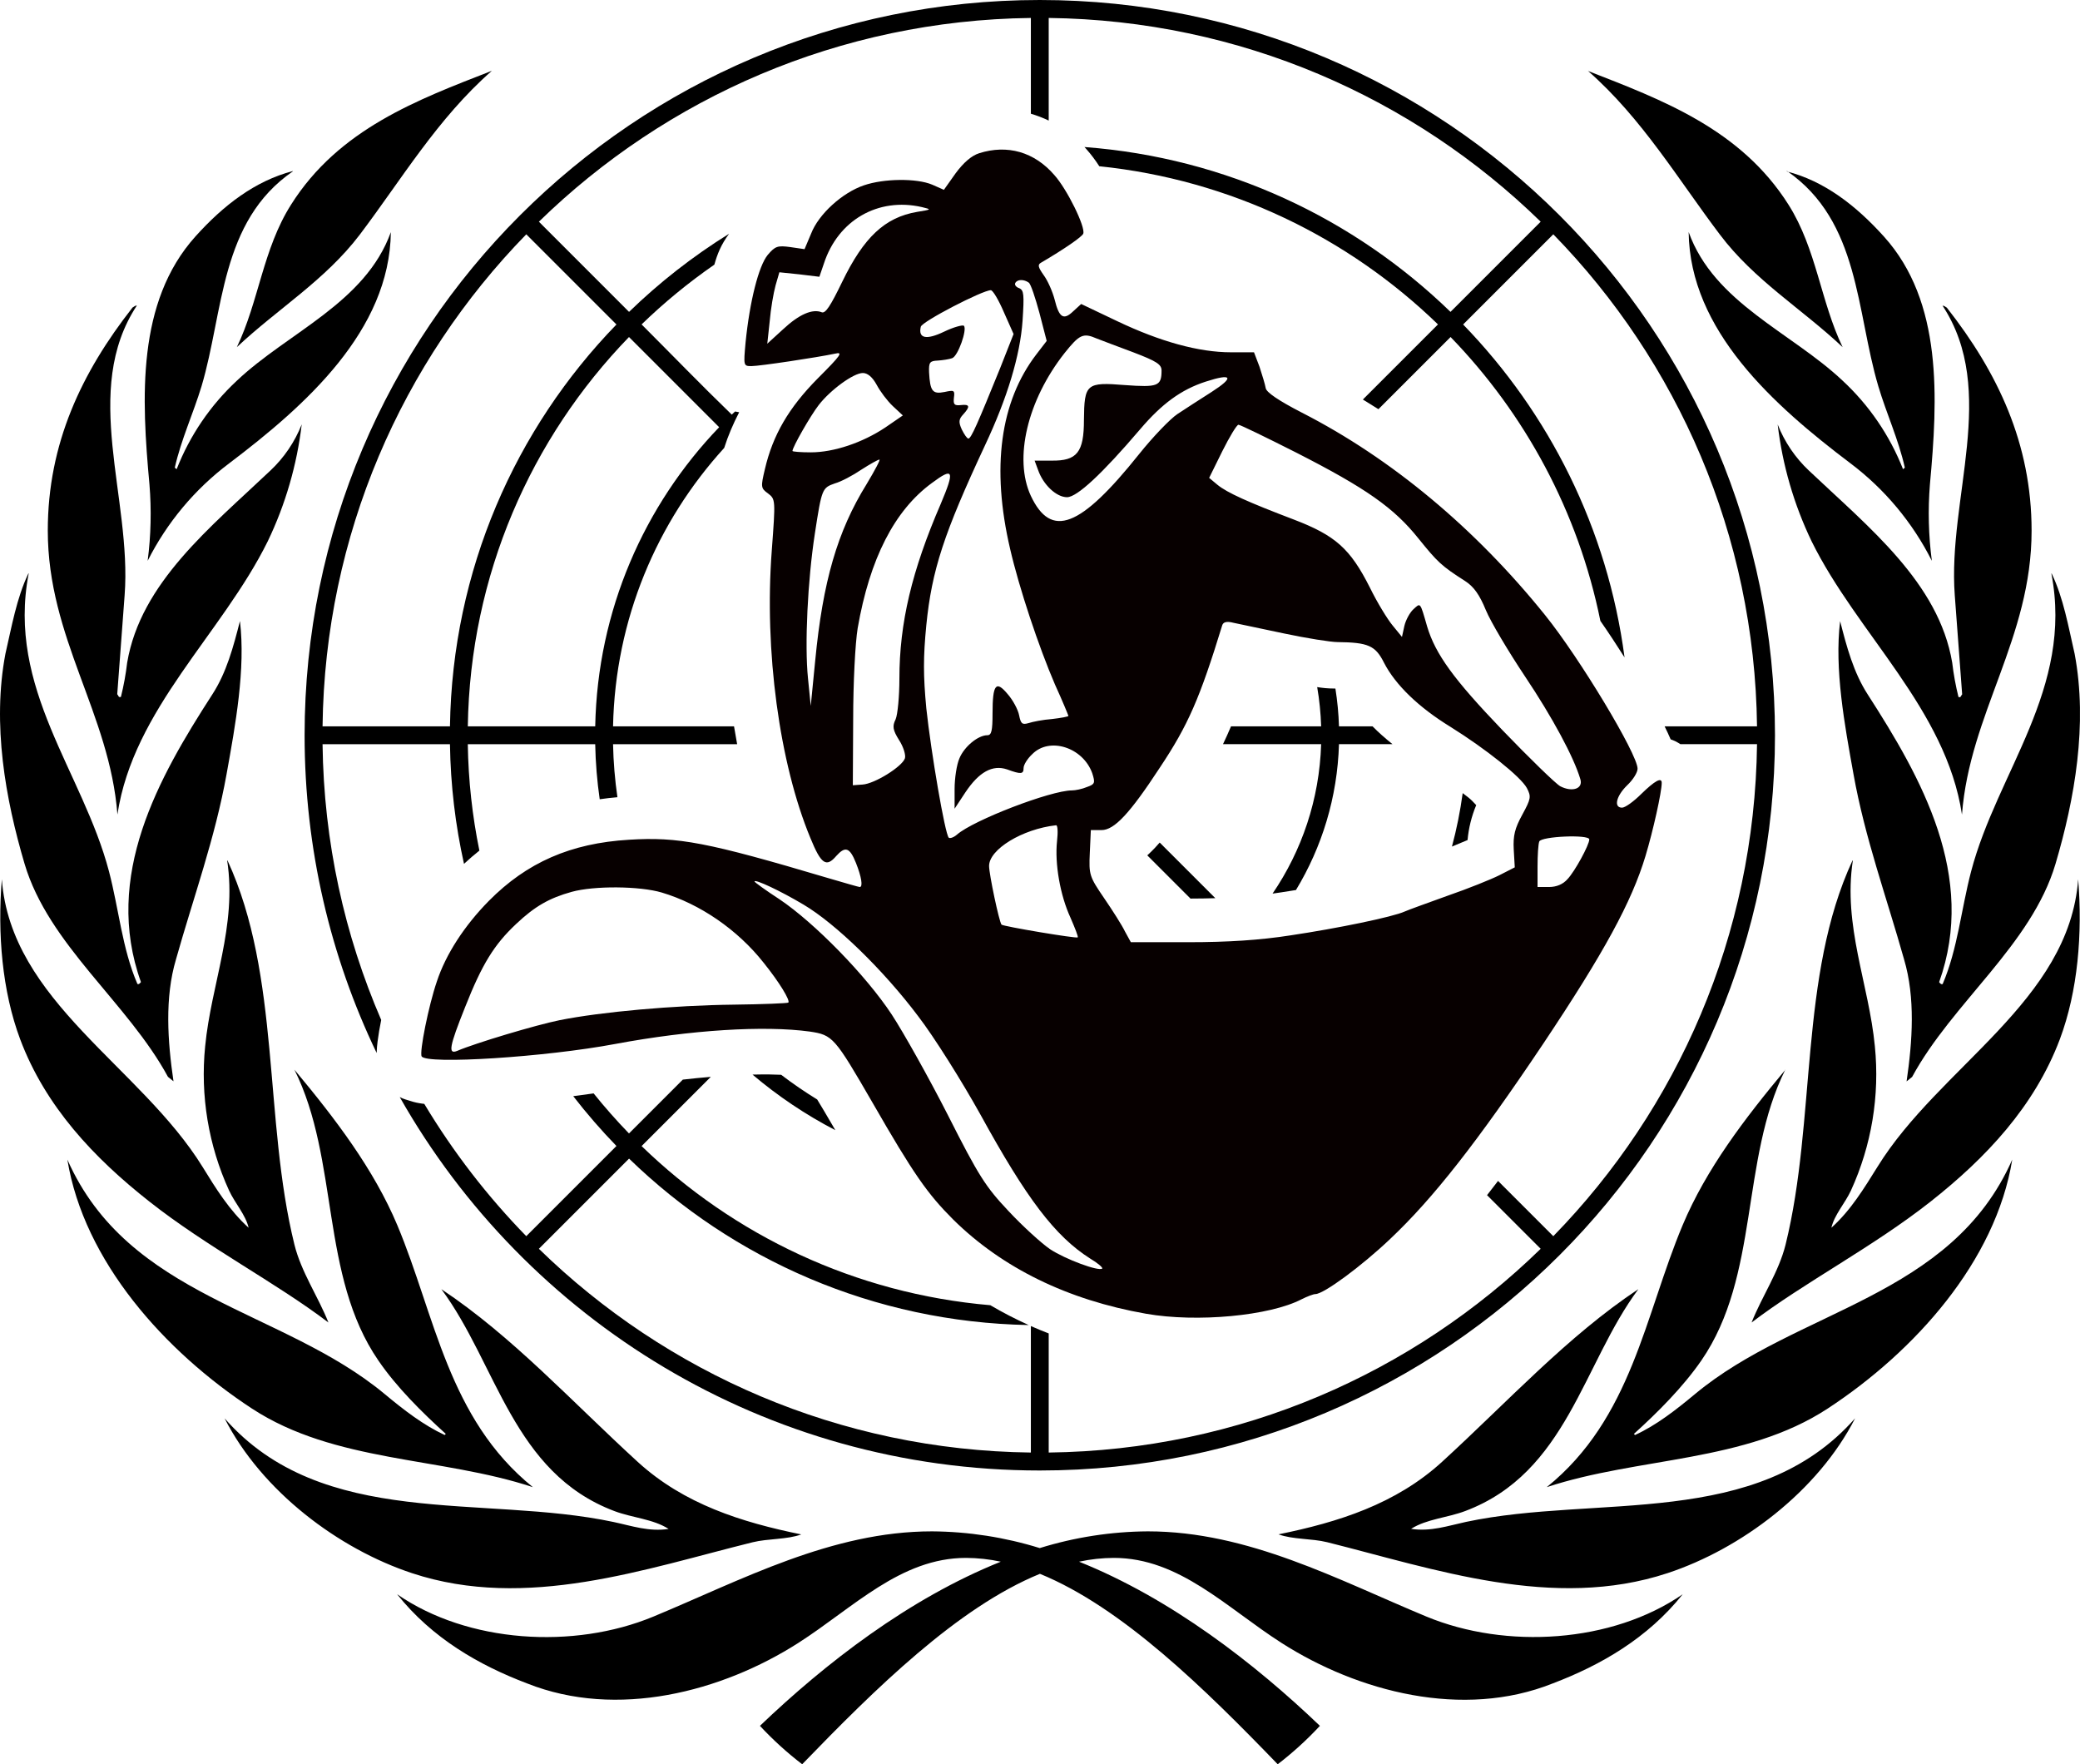 <?xml version="1.0" encoding="UTF-8" standalone="no"?>
<svg
   inkscape:version="1.1 (c4e8f9e, 2021-05-24)"
   sodipodi:docname="MUN Logo Black (20px Border).svg"
   id="svg839"
   preserveAspectRatio="xMidYMid meet"
   viewBox="0 0 349.741 296.624"
   height="395.498"
   width="466.321"
   version="1.0"
   xmlns:inkscape="http://www.inkscape.org/namespaces/inkscape"
   xmlns:sodipodi="http://sodipodi.sourceforge.net/DTD/sodipodi-0.dtd"
   xmlns="http://www.w3.org/2000/svg"
   xmlns:svg="http://www.w3.org/2000/svg"
   xmlns:rdf="http://www.w3.org/1999/02/22-rdf-syntax-ns#"
   xmlns:cc="http://creativecommons.org/ns#"
   xmlns:dc="http://purl.org/dc/elements/1.1/">
  <defs
     id="defs843" />
  <sodipodi:namedview
     inkscape:current-layer="g1855"
     inkscape:window-maximized="0"
     inkscape:window-y="25"
     inkscape:window-x="0"
     inkscape:cy="154.07038"
     inkscape:cx="222.32306"
     inkscape:zoom="0.99629791"
     inkscape:pagecheckerboard="false"
     showgrid="false"
     id="namedview841"
     inkscape:window-height="761"
     inkscape:window-width="1440"
     inkscape:pageshadow="2"
     inkscape:pageopacity="0"
     guidetolerance="10"
     gridtolerance="10"
     objecttolerance="10"
     borderopacity="1"
     inkscape:document-rotation="0"
     bordercolor="#b4b4b4"
     pagecolor="#ffffff"
     units="px"
     inkscape:snap-others="true"
     inkscape:object-nodes="false"
     inkscape:snap-nodes="false"
     inkscape:snap-object-midpoints="true"
     inkscape:showpageshadow="false"
     showborder="true" />
  <g
     inkscape:groupmode="layer"
     id="g1855"
     inkscape:label="UN Logo No Continents -- 20px cutout"
     transform="translate(-6.129,-22.188)"
     style="display:inline;mix-blend-mode:normal">
    <path
       sodipodi:nodetypes="ccccccccccccccccccccccccccccccccccccccccccsccccccccccccccccccccccccccccccccccccccccccccccccccccccccccccccccccccccccccccccccccccccccccccccccccccccccccccccccccccccccccccccccccccccccc"
       inkscape:connector-curvature="0"
       d="m 88.819,34.097 c -12.398,4.83 -25.71,9.75 -33.75,22.5 -4.732,7.455 -5.415,16.267 -9.113,23.955 6.862,-6.45 14.85,-11.25 20.67,-18.915 6.997,-9.248 13.08,-19.538 22.185,-27.525 z m 184.305,0 c 9.113,7.987 15.195,18.277 22.192,27.525 5.805,7.71 13.793,12.48 20.64,18.93 -3.705,-7.688 -4.388,-16.5 -9.098,-23.947 -8.055,-12.75 -21.36,-17.663 -33.75,-22.5 z m -217.755,16.852 c -6.338,1.65 -11.662,5.745 -16.38,10.995 -9.915,11.032 -9.06,27.21 -7.732,41.67 0.353,4.286 0.253,8.598 -0.3,12.863 3.246,-6.44 7.932,-12.045 13.695,-16.38 12.885,-9.75 27,-22.32 27.195,-38.88 -4.29,11.902 -17.273,16.83 -25.89,24.975 -4.45,4.136 -7.911,9.222 -10.125,14.88 l -0.315,-0.255 c 1.08,-4.763 3.098,-9.083 4.5,-13.695 3.75,-12.615 3.09,-27.698 15.368,-36.135 z m 251.25,0 c 12.225,8.475 11.588,23.527 15.338,36.172 1.373,4.612 3.39,8.932 4.463,13.695 l -0.307,0.255 c -2.227,-5.658 -5.698,-10.744 -10.155,-14.88 -8.633,-8.145 -21.615,-13.073 -25.89,-24.99 0.195,16.56 14.31,29.145 27.203,38.88 5.76,4.342 10.444,9.952 13.688,16.395 -0.559,-4.259 -0.667,-8.566 -0.323,-12.848 1.327,-14.46 2.183,-30.675 -7.732,-41.67 -4.732,-5.25 -10.043,-9.338 -16.365,-10.957 z M 29.164,73.577 c -0.323,-0.06 -0.502,0.195 -0.75,0.315 -8.557,10.912 -14.25,22.867 -14.25,37.5 0,18.105 10.41,30.75 11.707,47.737 2.685,-17.738 17.573,-30.338 25.283,-45.945 2.973,-6.19 4.902,-12.83 5.707,-19.65 -1.157,2.94 -2.95,5.588 -5.25,7.755 -10.013,9.495 -21.825,18.855 -24.098,32.302 -0.228,1.94 -0.579,3.864 -1.05,5.76 -0.435,0.188 -0.435,-0.307 -0.623,-0.427 l 1.245,-16.688 c 1.23,-16.26 -7.38,-34.365 2.07,-48.697 z m 303.593,0 c 9.42,14.332 0.84,32.423 2.055,48.675 l 1.245,16.688 c -0.188,0.12 -0.188,0.623 -0.623,0.427 -0.471,-1.896 -0.822,-3.82 -1.05,-5.76 -2.25,-13.447 -14.085,-22.807 -24.098,-32.302 -2.3,-2.167 -4.093,-4.815 -5.25,-7.755 0.804,6.82 2.733,13.46 5.707,19.65 7.71,15.607 22.598,28.207 25.282,45.945 1.298,-16.995 11.707,-29.633 11.707,-47.73 0,-14.655 -5.707,-26.61 -14.25,-37.5 -0.247,-0.12 -0.427,-0.375 -0.75,-0.315 z M 10.894,118.614 c -1.995,4.2 -2.798,8.947 -3.855,13.5 -2.25,11.843 0,24.413 3.218,35.295 4.027,13.613 17.355,23.355 24.113,35.828 l 0.93,0.75 c -0.99,-6.75 -1.5,-14.062 0.427,-20.527 2.91,-10.342 6.577,-20.392 8.498,-31.117 1.5,-8.325 3.21,-17.67 2.25,-25.74 -1.11,4.35 -2.25,8.648 -4.65,12.345 -9.075,14.047 -18.39,30.525 -12,48.352 -0.15,0.195 -0.36,0.443 -0.593,0.315 -2.558,-5.895 -3.12,-12.6 -4.777,-18.915 -4.402,-16.747 -17.25,-30.75 -13.5,-50.1 z m 340.163,0 c 3.75,19.365 -9.105,33.352 -13.5,50.1 -1.657,6.315 -2.25,13.02 -4.777,18.915 -0.233,0.128 -0.443,-0.12 -0.593,-0.315 6.36,-17.828 -2.955,-34.305 -12,-48.352 -2.393,-3.698 -3.54,-7.995 -4.65,-12.345 -0.983,8.07 0.75,17.415 2.25,25.74 1.92,10.725 5.588,20.775 8.498,31.117 1.92,6.465 1.417,13.755 0.427,20.527 l 0.93,-0.75 c 6.75,-12.473 20.085,-22.215 24.113,-35.828 3.217,-10.883 5.445,-23.453 3.217,-35.295 -1.058,-4.582 -1.86,-9.322 -3.855,-13.5 z m -306.728,48.255 c 1.673,11.025 -2.693,20.76 -3.705,31.245 -0.831,8.291 0.556,16.654 4.02,24.233 0.99,2.138 2.783,4.08 3.292,6.263 -3.232,-2.91 -5.528,-6.63 -7.748,-10.238 -10.425,-16.867 -32.25,-27.832 -33.75,-48.36 -0.75,9.127 0.045,18.81 3.09,26.925 4.23,11.25 12.36,19.913 21.75,27.293 9.682,7.635 21.248,13.598 30.075,20.31 -1.74,-4.395 -4.567,-8.453 -5.715,-13.088 -5.19,-21 -2.295,-45.195 -11.25,-64.582 z m 273.285,0 c -9,19.387 -6.082,43.62 -11.25,64.582 -1.155,4.635 -3.975,8.693 -5.715,13.088 8.82,-6.713 20.385,-12.675 30.075,-20.31 9.367,-7.38 17.497,-16.035 21.75,-27.293 3.045,-8.115 3.833,-17.797 3.09,-26.925 -1.5,20.527 -23.34,31.5 -33.75,48.36 -2.25,3.607 -4.5,7.327 -7.747,10.238 0.502,-2.183 2.303,-4.125 3.292,-6.263 3.465,-7.581 4.852,-15.947 4.02,-24.24 -1.012,-10.5 -5.385,-20.25 -3.705,-31.238 z m -261.99,35.145 c 7.575,15.135 4.305,34.642 14.13,48.922 3.075,4.5 7.365,8.738 11.332,12.33 l -0.188,0.188 c -3.592,-1.673 -6.825,-4.178 -10.095,-6.893 -17.19,-14.295 -43.043,-16.117 -53.348,-39.413 2.79,17.1 16.365,32.25 31.02,41.85 13.943,9.127 31.8,8.115 47.25,13.223 -14.258,-11.527 -16.425,-28.845 -22.77,-43.995 -3.96,-9.435 -10.418,-17.918 -17.295,-26.16 z m 250.733,0 c -6.885,8.25 -13.342,16.725 -17.302,26.16 -6.375,15.188 -8.543,32.505 -22.845,44.047 15.48,-5.107 33.337,-4.095 47.25,-13.223 14.648,-9.6 28.23,-24.75 31.02,-41.85 -10.29,23.295 -36.142,25.117 -53.333,39.413 -3.27,2.715 -6.51,5.25 -10.095,6.893 l -0.188,-0.188 c 3.967,-3.585 8.25,-7.867 11.332,-12.33 9.825,-14.25 6.555,-33.75 14.13,-48.922 z m -226.013,36.922 c 9.345,12.585 12,30.87 29.1,37.312 3,1.133 6.495,1.32 9.113,3 -3.292,0.502 -6.173,-0.51 -9.24,-1.163 -22.02,-4.695 -48.923,1.35 -65.423,-17.43 6.263,12.27 19.155,21.953 31.545,26.04 19.2,6.338 39.203,-0.75 57.24,-5.205 2.603,-0.645 5.76,-0.435 8.175,-1.32 -10.043,-2.047 -19.725,-5.093 -27.503,-12.203 -11.168,-10.215 -21.06,-21.082 -33,-29.025 z m 201.263,0 c -11.947,7.942 -21.84,18.81 -33,29.025 -7.777,7.11 -17.46,10.155 -27.503,12.195 2.408,0.885 5.565,0.675 8.168,1.32 18,4.5 38.047,11.543 57.24,5.205 12.39,-4.088 25.282,-13.77 31.545,-26.04 -16.5,18.75 -43.403,12.75 -65.422,17.422 -3.067,0.66 -5.947,1.673 -9.24,1.17 2.618,-1.665 6.09,-1.853 9.113,-3 17.093,-6.435 19.755,-24.75 29.108,-37.305 z m -118.763,40.718 c -16.905,0 -32.002,8.168 -46.837,14.325 -13.418,5.565 -31.215,4.463 -43.103,-3.75 5.88,7.38 13.755,11.925 21.878,15 15.098,6 32.723,1.403 45.57,-6.81 9.255,-5.918 17.19,-14.303 28.207,-14.303 1.967,0.009 3.927,0.223 5.85,0.637 -15.473,6.195 -29.535,17.115 -40.5,27.6 2.181,2.349 4.557,4.509 7.103,6.457 12.248,-12.66 26.13,-26.363 39.975,-32.017 13.845,5.655 27.75,19.358 39.983,32.017 2.541,-1.95 4.915,-4.11 7.095,-6.457 -10.98,-10.5 -25.043,-21.405 -40.5,-27.6 1.923,-0.415 3.883,-0.629 5.85,-0.637 11.018,0 18.953,8.385 28.207,14.303 12.848,8.213 30.473,12.832 45.57,6.81 8.123,-3.083 15.998,-7.628 21.878,-15 -11.887,8.197 -29.685,9.3 -43.102,3.75 -14.835,-6.157 -29.933,-14.325 -46.83,-14.325 -6.165,0.038 -12.291,0.986 -18.18,2.812 -5.872,-1.822 -11.98,-2.77 -18.128,-2.812 z"
       id="path1851"
       style="stroke-width:0.75" />
    <path
       id="path1853"
       style="color:#000000;font-style:normal;font-variant:normal;font-weight:normal;font-stretch:normal;font-size:medium;line-height:normal;font-family:sans-serif;font-variant-ligatures:normal;font-variant-position:normal;font-variant-caps:normal;font-variant-numeric:normal;font-variant-alternates:normal;font-variant-east-asian:normal;font-feature-settings:normal;font-variation-settings:normal;text-indent:0;text-align:start;text-decoration:none;text-decoration-line:none;text-decoration-style:solid;text-decoration-color:#000000;letter-spacing:normal;word-spacing:normal;text-transform:none;writing-mode:lr-tb;direction:ltr;text-orientation:mixed;dominant-baseline:auto;baseline-shift:baseline;text-anchor:start;white-space:normal;shape-padding:0;shape-margin:0;inline-size:0;clip-rule:nonzero;display:inline;overflow:visible;visibility:visible;opacity:1;isolation:auto;mix-blend-mode:normal;color-interpolation:sRGB;color-interpolation-filters:linearRGB;solid-color:#000000;solid-opacity:1;vector-effect:none;fill:#000000;fill-opacity:1;fill-rule:nonzero;stroke:none;stroke-width:4;stroke-linecap:butt;stroke-linejoin:miter;stroke-miterlimit:4;stroke-dasharray:none;stroke-dashoffset:0;stroke-opacity:1;color-rendering:auto;image-rendering:auto;shape-rendering:auto;text-rendering:auto;enable-background:accumulate;stop-color:#000000;stop-opacity:1"
       d="M 233.113,0 C 142.107,-2.6666666e-6 68.289,73.818 68.289,164.824 c 0,25.504 5.8,49.655 16.148,71.213 0.002,-0.019 0.009,-0.035 0.01,-0.055 0.022,-0.95 0.102,-1.691 0.201,-2.488 0.186,-1.497 0.469,-3.117 0.814,-4.855 -8.213,-18.987 -12.881,-39.867 -13.148,-61.814 h 28.564 c 0.137,9.202 1.222,18.173 3.148,26.828 1.116,-1.045 2.267,-2.032 3.449,-2.971 -1.58,-7.723 -2.473,-15.695 -2.598,-23.857 h 28.564 c 0.083,4.184 0.426,8.303 1.01,12.346 1.306,-0.194 2.632,-0.343 3.973,-0.459 -0.565,-3.892 -0.9,-7.858 -0.982,-11.887 h 27.822 c -0.249,-1.323 -0.482,-2.656 -0.699,-4 h -27.123 c 0.492,-24.036 9.852,-45.869 24.92,-62.412 0.874,-2.763 2.022,-5.415 3.355,-7.998 -0.309,-0.059 -0.594,-0.101 -0.916,-0.17 -0.248,0.233 -0.499,0.462 -0.744,0.697 -6.842,-6.61 -13.346,-13.346 -20.217,-20.217 5.055,-4.9 10.515,-9.384 16.32,-13.404 0.64,-2.31 1.478,-4.459 3.295,-6.918 -8.099,5.03 -15.618,10.905 -22.426,17.512 L 120.816,49.699 C 149.355,21.858 188.204,4.549 231.113,4.025 V 25.494 c 1.37,0.404 2.709,0.916 4,1.533 V 4.025 C 278.022,4.549 316.873,21.857 345.41,49.697 l -20.217,20.217 C 303.62,48.979 274.938,35.343 243.125,32.959 c 0.115,0.127 0.237,0.248 0.35,0.377 1.164,1.302 2.127,2.61 2.979,3.932 29.397,3.036 55.841,15.982 75.93,35.457 L 305.545,89.562 c 1.169,0.707 2.333,1.427 3.49,2.166 l 16.176,-16.176 c 16.719,17.246 28.624,39.175 33.582,63.635 1.813,2.606 3.646,5.388 5.42,8.189 -3.804,-28.839 -16.9,-54.755 -36.191,-74.635 l 20.217,-20.217 c 27.841,28.538 45.151,67.389 45.674,110.299 h -20.719 c 0.52,1.029 0.935,1.968 1.355,2.92 0.744,0.243 1.484,0.624 2.191,1.08 h 17.172 c -0.523,42.909 -17.833,81.759 -45.674,110.297 l -12.389,-12.389 c -0.826,1.076 -1.662,2.178 -2.465,3.191 l 12.025,12.025 c -28.538,27.84 -67.388,45.151 -110.297,45.674 v -26.701 c -1.35,-0.526 -2.689,-1.069 -4,-1.65 v 28.352 c -42.91,-0.523 -81.76,-17.833 -110.299,-45.674 l 20.217,-20.217 c 23.263,22.574 54.789,36.667 89.596,37.311 -2.974,-1.341 -5.847,-2.819 -8.602,-4.447 -30.299,-2.592 -57.582,-15.702 -78.184,-35.674 l 15.518,-15.518 c -2.037,0.167 -4.126,0.371 -6.275,0.619 l -12.07,12.07 c -2.779,-2.866 -5.424,-5.863 -7.928,-8.979 -1.495,0.22 -3.025,0.426 -4.57,0.621 3.023,3.901 6.255,7.631 9.688,11.168 l -20.217,20.217 c -8.72,-8.938 -16.406,-18.889 -22.867,-29.658 -0.156,-0.02 -0.309,-0.034 -0.467,-0.057 -0.798,-0.115 -1.612,-0.241 -2.822,-0.65 -0.559,-0.189 -1.321,-0.342 -2.213,-0.82 28.317,49.973 81.975,83.713 143.496,83.713 91.006,0 164.824,-73.818 164.824,-164.824 C 397.938,73.818 324.119,0 233.113,0 Z m -115.125,52.527 20.215,20.215 C 115.523,96.114 101.399,127.825 100.879,162.824 H 72.314 C 72.838,119.915 90.147,81.066 117.988,52.527 Z m 23.025,23.025 20.217,20.217 c -16.79,17.473 -27.274,41.046 -27.787,67.055 h -28.564 c 0.519,-33.917 14.184,-64.63 36.135,-87.271 z m 154.291,78.475 c 0.494,2.87 0.794,5.807 0.887,8.797 h -20.203 c -0.581,1.372 -1.182,2.7 -1.799,4 h 22.002 c -0.386,12.41 -4.353,23.899 -10.891,33.498 0.679,-0.093 1.354,-0.188 2.021,-0.293 0.026,-0.005 0.052,-0.009 0.078,-0.014 1.025,-0.153 2.085,-0.322 3.146,-0.494 5.811,-9.594 9.293,-20.752 9.645,-32.697 h 12 c -1.596,-1.281 -3.107,-2.603 -4.48,-4 h -7.52 c -0.085,-2.873 -0.364,-5.696 -0.799,-8.467 -0.173,-0.002 -10e-4,-0.001 -0.219,-0.004 h 0.113 c -1.675,0 -2.82,-0.142 -3.982,-0.326 z m 32.621,23.77 c -0.552,4.08 -1.359,8.077 -2.408,11.977 1.386,-0.558 2.613,-1.077 3.5,-1.455 0.239,-2.664 0.884,-5.295 1.941,-7.834 -0.581,-0.589 -1.002,-1.102 -1.693,-1.654 -0.415,-0.332 -0.886,-0.686 -1.34,-1.033 z m -67.93,11.082 c -0.36,0.414 -0.719,0.815 -1.082,1.203 -0.525,0.562 -1.101,1.12 -1.705,1.666 l 9.689,9.689 c 1.933,-0.008 3.804,-0.03 5.568,-0.088 z m -87.533,51.984 c -1.18,-0.014 -2.459,0.006 -3.754,0.033 5.679,4.813 11.903,9 18.566,12.459 -0.209,-0.363 -0.387,-0.662 -0.602,-1.035 -1.408,-2.431 -2.505,-4.265 -3.465,-5.844 -2.791,-1.709 -5.483,-3.56 -8.076,-5.537 -0.854,-0.037 -1.735,-0.065 -2.67,-0.076 z"
       transform="matrix(0.75,0,0,0.75,6.129,22.188)"
       sodipodi:nodetypes="sscsscccccccccccccccccccccccccccccccccccccccccccccccccccccccccccccccccsscssscccccccccccccccccccccccccccccccsccsccccscccccssc" />
  </g>
  <g
     inkscape:groupmode="layer"
     id="layer5"
     inkscape:label="Matador"
     style="display:inline">
    <g
       style="display:inline;fill:#070000;fill-opacity:1;stroke-width:1.811"
       transform="matrix(0.058,0,0,-0.058,70.03,222.213)"
       fill="#000000"
       stroke="none"
       id="g837-2">
      <path
         style="fill:#070000;fill-opacity:1;stroke-width:1.811"
         inkscape:connector-curvature="0"
         d="m 1631,3387 c -22,-7 -45,-27 -68,-58 l -34,-48 -34,15 c -45,19 -140,18 -198,-2 -62,-21 -131,-83 -153,-140 l -19,-45 -41,6 c -37,5 -44,3 -66,-23 -26,-32 -52,-134 -64,-254 -6,-67 -6,-68 17,-68 24,0 190,25 242,36 25,6 18,-4 -50,-72 -84,-85 -130,-164 -153,-263 -12,-51 -12,-55 9,-70 22,-17 22,-18 11,-166 -22,-290 22,-616 112,-833 31,-76 46,-86 75,-52 26,29 39,25 57,-20 16,-40 21,-70 11,-70 -3,0 -44,12 -92,26 C 843,1390 759,1406 616,1397 447,1387 320,1331 210,1220 139,1148 85,1065 59,986 35,916 8,781 15,769 c 15,-24 359,-2 561,36 220,41 432,54 564,36 67,-10 72,-16 182,-206 119,-207 159,-264 234,-339 142,-140 331,-233 559,-273 148,-26 359,-6 451,42 16,8 34,15 40,15 24,0 134,81 217,160 124,117 252,280 443,565 177,265 257,412 297,545 22,73 47,185 47,212 0,17 -20,6 -59,-32 -22,-22 -47,-40 -56,-40 -25,0 -17,34 15,65 17,16 30,37 30,48 0,42 -168,321 -268,445 -202,251 -445,454 -705,587 -68,35 -103,59 -105,71 -2,11 -10,38 -18,62 l -16,42 h -67 c -93,0 -205,31 -329,90 l -105,50 -23,-21 c -28,-27 -41,-19 -54,34 -6,23 -20,55 -32,71 -16,23 -18,30 -7,36 65,38 119,75 122,84 7,19 -47,129 -84,170 -58,67 -136,89 -218,63 z m -166,-156 c 29,-7 29,-7 -14,-14 -93,-16 -154,-73 -217,-203 -33,-68 -48,-92 -59,-88 -27,11 -66,-6 -112,-49 l -46,-42 7,65 c 3,36 11,82 17,104 l 11,38 58,-6 58,-7 13,38 c 41,126 157,193 284,164 z m 310,-219 c 6,-4 19,-44 31,-88 l 21,-81 -30,-39 c -105,-137 -131,-329 -76,-564 26,-113 83,-284 130,-393 22,-48 39,-90 39,-91 0,-2 -21,-6 -47,-9 -27,-2 -57,-8 -69,-12 -18,-5 -22,-2 -27,23 -3,16 -18,44 -33,61 -34,41 -44,29 -44,-56 0,-50 -3,-63 -15,-63 -27,0 -67,-33 -81,-67 -8,-18 -14,-58 -14,-89 v -57 l 31,47 c 40,60 79,81 121,67 41,-15 48,-14 48,4 0,9 11,27 25,40 50,51 147,20 174,-55 9,-28 8,-32 -15,-40 -14,-6 -34,-10 -44,-10 -61,0 -285,-86 -333,-128 -9,-8 -20,-12 -24,-9 -11,12 -51,245 -65,375 -9,96 -9,148 0,241 16,160 51,266 170,521 65,138 102,261 109,361 5,77 4,89 -10,95 -9,3 -14,10 -11,15 6,11 25,11 39,1 z m -72,-86 28,-63 -39,-99 c -65,-160 -84,-204 -92,-204 -4,0 -12,12 -19,26 -10,22 -9,30 4,44 21,23 19,30 -7,27 -19,-2 -22,2 -20,21 3,22 1,23 -27,17 -35,-7 -42,2 -45,57 -1,29 2,33 25,34 15,1 34,4 42,7 17,6 44,83 34,94 -4,3 -30,-4 -57,-17 -52,-25 -76,-20 -68,14 3,15 179,106 203,106 6,0 23,-29 38,-64 z m 269,-76 c 13,-5 60,-23 106,-40 68,-26 82,-35 82,-53 0,-45 -11,-49 -106,-42 -112,9 -118,4 -119,-101 0,-94 -20,-119 -94,-118 h -49 l 10,-27 c 15,-43 53,-79 84,-79 29,0 102,68 212,197 63,74 119,115 190,138 77,25 84,13 17,-30 -33,-21 -78,-50 -99,-64 -21,-14 -71,-66 -111,-116 -171,-214 -255,-246 -314,-121 -50,108 -10,277 98,414 43,54 54,59 93,42 z m -638,-134 c 10,-19 31,-47 47,-62 l 29,-27 -51,-35 c -66,-44 -149,-72 -216,-72 -29,0 -53,2 -53,4 0,11 52,102 76,133 34,44 101,93 128,93 14,0 28,-12 40,-34 z m 1217,-197 c 202,-103 283,-160 354,-249 55,-68 66,-79 135,-123 25,-16 42,-40 60,-84 14,-34 66,-121 114,-193 79,-118 141,-233 160,-297 9,-28 -23,-39 -58,-21 -13,7 -89,81 -168,163 -141,147 -194,220 -218,300 -21,73 -19,69 -40,50 -10,-9 -22,-31 -26,-48 l -7,-32 -27,33 c -15,18 -45,67 -66,110 -57,113 -100,151 -220,197 -134,51 -194,78 -222,101 l -24,20 38,77 c 21,42 42,77 47,77 5,0 81,-37 168,-81 z m -1246,-91 c -85,-137 -127,-283 -149,-511 l -13,-132 -8,80 c -10,97 -1,284 20,420 20,130 21,132 58,145 18,5 52,23 77,40 25,16 48,29 52,29 4,1 -13,-31 -37,-71 z m 215,-57 c -84,-194 -120,-346 -120,-507 0,-51 -5,-104 -11,-118 -10,-20 -8,-31 10,-60 13,-20 20,-44 17,-53 -8,-24 -88,-74 -123,-76 l -28,-2 1,190 c 0,108 6,222 13,265 35,202 107,342 215,421 63,47 67,37 26,-60 z m 995,-376 c 66,-14 136,-25 155,-25 89,-1 110,-10 135,-60 33,-64 100,-129 193,-186 101,-63 203,-144 221,-177 13,-25 12,-31 -13,-77 -22,-40 -27,-61 -25,-101 l 3,-52 -45,-23 c -24,-12 -91,-39 -149,-59 -58,-21 -114,-41 -125,-46 -35,-16 -196,-49 -330,-69 -89,-14 -183,-20 -297,-20 h -167 l -17,31 c -8,17 -36,61 -60,96 -43,63 -45,68 -42,132 l 3,66 h 31 c 37,0 82,48 169,181 82,123 116,201 181,413 3,9 13,12 32,7 15,-3 81,-17 147,-31 z m -658,-602 c -7,-65 9,-157 39,-222 13,-30 23,-55 21,-57 -3,-4 -217,32 -221,37 -7,9 -36,146 -36,170 0,48 96,107 194,118 5,1 6,-20 3,-46 z m 1543,5 c 0,-16 -42,-93 -63,-115 -13,-15 -32,-23 -54,-23 h -33 v 59 c 0,33 2,65 5,73 6,15 145,21 145,6 z M 1122,1209 c 93,-55 232,-190 332,-323 47,-61 127,-189 180,-284 135,-246 217,-354 319,-419 22,-13 37,-26 35,-29 -10,-9 -107,27 -151,56 -25,17 -80,67 -121,111 -66,70 -86,101 -175,277 -55,108 -129,240 -163,292 -75,114 -224,266 -325,334 -40,26 -73,50 -73,52 0,8 75,-27 142,-67 z m -411,35 c 111,-33 220,-108 295,-203 46,-57 78,-110 72,-116 -2,-2 -73,-5 -158,-6 -175,-2 -385,-21 -505,-45 -69,-14 -243,-66 -297,-89 -27,-11 -23,12 23,127 49,124 84,181 148,241 54,51 96,75 161,93 65,18 197,17 261,-2 z"
         id="path835-2" />
    </g>
  </g>
</svg>
